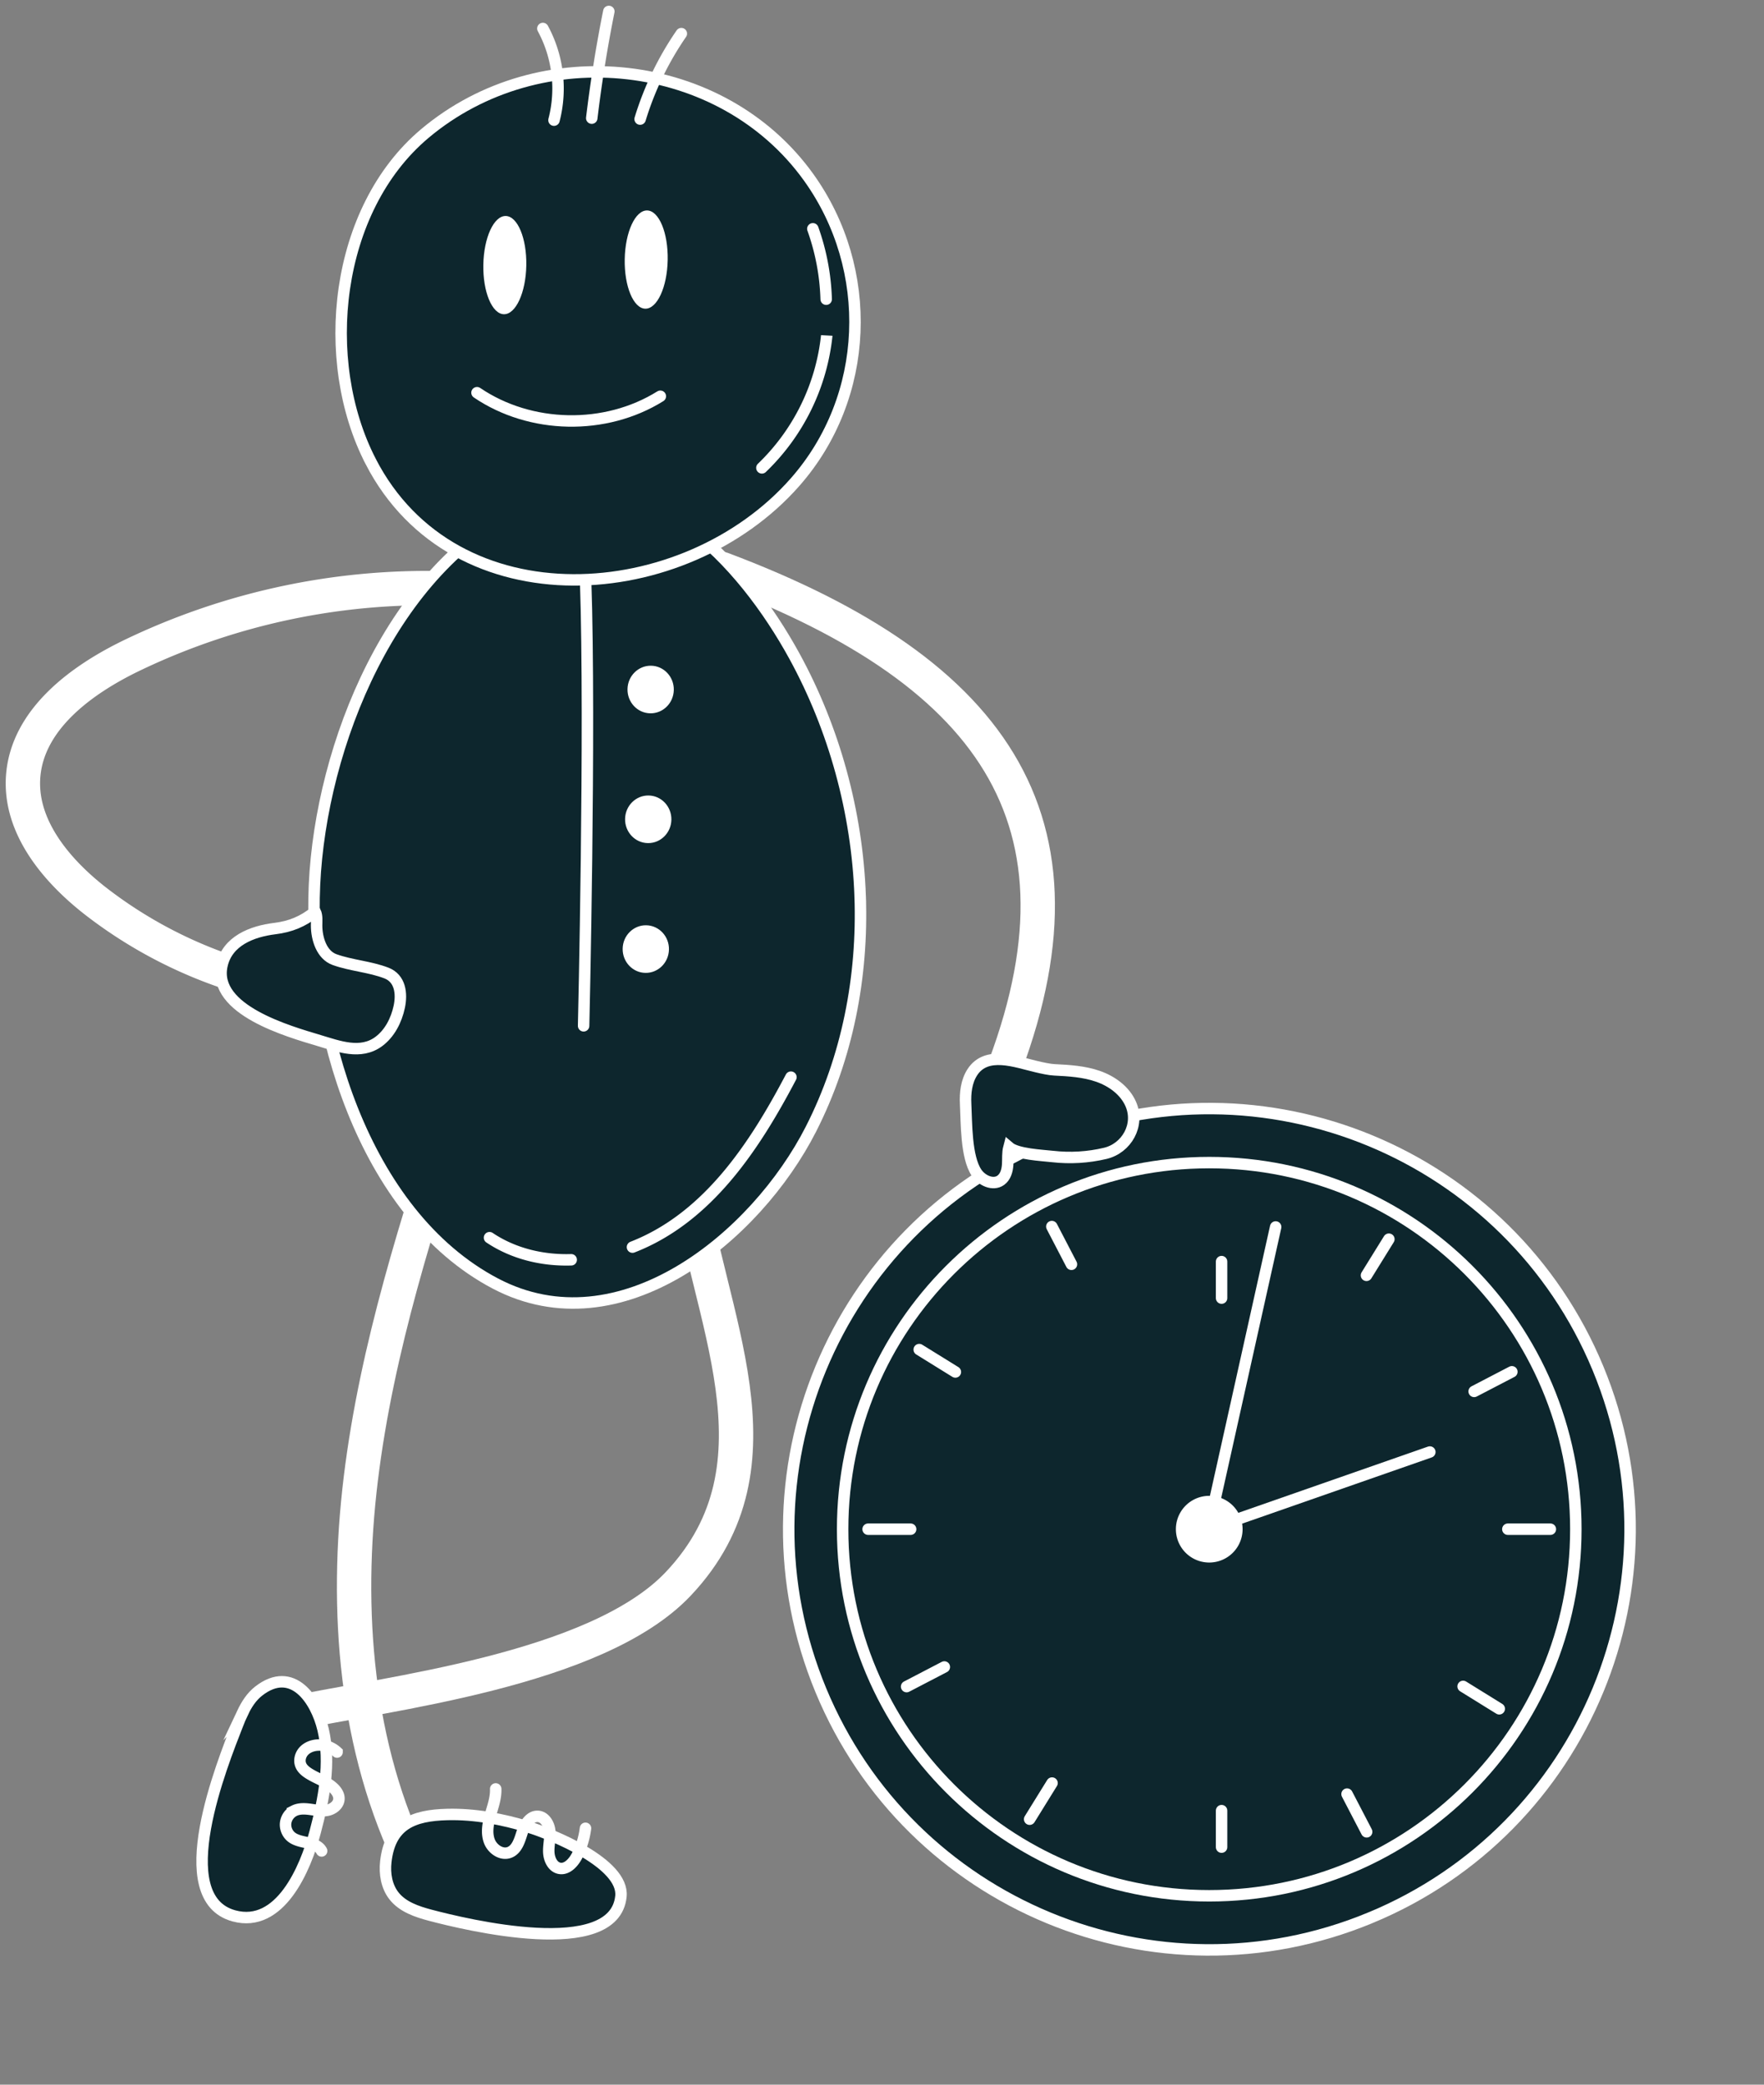 <svg width="154" height="182" viewBox="0 0 154 182" fill="none" xmlns="http://www.w3.org/2000/svg"><rect x="0" y="0" width="154" height="182" fill="#808080" stroke="none"/><path d="M119.633 167.431c18.736-7.761 27.632-29.24 19.872-47.975-7.761-18.735-29.24-27.631-47.975-19.87-18.735 7.76-27.632 29.239-19.871 47.974 7.76 18.735 29.239 27.631 47.974 19.871z" fill="#0D262D" stroke="#fff" stroke-miterlimit="10" stroke-linecap="round" strokeLinejoin="round"/><path d="M105.568 165.509c17.676 0 32.005-14.329 32.005-32.005 0-17.676-14.329-32.005-32.005-32.005-17.675 0-32.004 14.329-32.004 32.005 0 17.676 14.329 32.005 32.004 32.005z" fill="#0D262D" stroke="#fff" stroke-miterlimit="10" stroke-linecap="round" strokeLinejoin="round"/><path d="M105.568 136.415a2.911 2.911 0 100-5.823 2.911 2.911 0 000 5.823z" fill="#fff"/><path d="M111.367 107.118l-5.879 26.403 19.339-6.755m-49.04 6.738H79.5m52.137 0h3.713m-43.524-26.421l1.713 3.295m24.06 46.253l1.713 3.294m-40.164-12.678l3.294-1.714m46.253-24.058l3.294-1.713m-51.74-1.938l3.157 1.955m44.325 27.45l3.156 1.955m-40.998 9.639l1.955-3.156m27.451-44.325l1.955-3.157" stroke="#fff" stroke-miterlimit="10" stroke-linecap="round" strokeLinejoin="round"/><path d="M63.023 49.676C87.234 58.79 96.44 72.246 86.88 95.262m-46.815.344c-3.574 10.974-7.167 22.033-8.565 33.49-1.398 11.457-.474 23.474 4.637 33.823" stroke="#fff" stroke-width="3" stroke-miterlimit="10" stroke-linecap="round" strokeLinejoin="round"/><path d="M60.125 102.739c1.518 11.994 8.996 25.047-.908 35.533-7.158 7.579-25.674 9.596-33.79 11.332" stroke="#fff" stroke-width="3" stroke-miterlimit="10" stroke-linecap="round" strokeLinejoin="round"/><path d="M21.168 149.553c.348-.738.785-1.427 1.423-1.922 2.946-2.287 5 .761 5.613 3.354.69 2.919.066 6.116-.69 8.96-.855 3.217-3.065 8.41-7.087 7.319-5.756-1.561-1.02-13.28.318-16.713.13-.333.268-.671.423-.998z" fill="#0D262D" stroke="#fff" stroke-miterlimit="10" stroke-linecap="round" strokeLinejoin="round"/><path d="M39.87 51.398A59.435 59.435 0 0011.554 57.2C7.06 59.363 2.38 62.827 2.02 67.801c-.317 4.4 2.928 8.248 6.418 10.944a39.487 39.487 0 0019.343 7.911" stroke="#fff" stroke-width="3" stroke-miterlimit="10" stroke-linecap="round" strokeLinejoin="round"/><path d="M75.094 78.252c.248 7.016-1.107 14.057-4.298 20.325-4.79 9.407-16.662 19.197-27.54 13.485-11.599-6.09-16.369-22.643-15.8-34.833.565-12.15 6.76-27.7 18.485-33.135 10.236-4.745 18.96 5.054 23.412 13.188 3.48 6.357 5.482 13.649 5.741 20.97z" fill="#0D262D"/><path d="M75.094 78.252c.248 7.016-1.107 14.057-4.298 20.325-4.79 9.407-16.662 19.197-27.54 13.485-11.599-6.09-16.369-22.643-15.8-34.833.565-12.15 6.76-27.7 18.485-33.135 10.236-4.745 18.96 5.054 23.412 13.188 3.48 6.357 5.482 13.649 5.741 20.97zM51.125 50.665c.441 12.953-.175 38.893-.175 38.893" stroke="#fff" stroke-miterlimit="10" stroke-linecap="round" strokeLinejoin="round"/><path d="M32.358 40.28c-4.54-8.808-3.15-21.987 4.718-28.612C47.193 3.15 63.045 4.94 70.603 15.49c5.754 8.03 5.363 19.146-1.186 26.595-9.62 10.94-29.72 12.438-37.06-1.804z" fill="#0D262D" stroke="#fff" stroke-miterlimit="10" stroke-linecap="round" strokeLinejoin="round"/><path d="M45.947 23.18c-.044 2.368-.92 4.273-1.956 4.253-1.036-.02-1.84-1.955-1.796-4.323.044-2.368.92-4.273 1.956-4.253 1.037.019 1.841 1.955 1.796 4.323zm12.343-.484c-.043 2.368-.92 4.273-1.955 4.253-1.036-.019-1.84-1.955-1.796-4.323.044-2.368.92-4.273 1.956-4.253 1.036.02 1.84 1.954 1.796 4.323z" fill="#fff"/><path d="M48.365 10.49a11.02 11.02 0 00-.972-8.002m4.268 7.825c.375-3.122.872-6.23 1.49-9.313" stroke="#fff" stroke-miterlimit="10" stroke-linecap="round" strokeLinejoin="round"/><path d="M58.824 60.236c-.021 1.148-.944 2.062-2.06 2.04-1.116-.02-2.004-.968-1.982-2.116.022-1.147.944-2.061 2.06-2.04 1.116.02 2.004.968 1.982 2.116zm-.211 11.33c-.022 1.148-.944 2.062-2.06 2.04-1.116-.02-2.004-.967-1.982-2.115.02-1.148.944-2.062 2.06-2.041 1.116.02 2.003.968 1.982 2.116zm-.213 11.33c-.021 1.148-.943 2.062-2.06 2.04-1.115-.02-2.002-.967-1.981-2.115.02-1.148.944-2.062 2.06-2.041 1.116.02 2.004.968 1.982 2.116z" fill="#fff"/><path d="M55.884 10.396a27.041 27.041 0 013.598-7.459" stroke="#fff" stroke-miterlimit="10" stroke-linecap="round" strokeLinejoin="round"/><path d="M27.864 90.845c1.69.507 3.631 1.256 5.21.078.956-.714 1.53-1.852 1.781-3.02.252-1.172.084-2.49-1.12-2.954-1.44-.556-3.06-.647-4.523-1.17-1.128-.403-1.57-1.822-1.572-2.98 0-.41.055-.841-.12-1.212-1.076.873-2.175 1.315-3.523 1.48-1.99.245-4.173 1.07-4.629 3.258-.805 3.86 5.822 5.717 8.496 6.52zm18.262 68.659c2.04.626 8.363 3.168 8.083 6.045-.551 5.651-13.615 2.457-16.63 1.662-1.182-.312-2.425-.729-3.181-1.69-.65-.825-.834-1.943-.716-2.987.366-3.242 2.357-4.049 5.378-4.123 2.373-.058 4.803.399 7.066 1.093z" fill="#0D262D" stroke="#fff" stroke-miterlimit="10" stroke-linecap="round" strokeLinejoin="round"/><path d="M51.114 159.617a7.243 7.243 0 01-.713 2.347c-.32.636-.912 1.3-1.595 1.14-.576-.135-.874-.806-.898-1.409-.023-.602.14-1.203.091-1.804-.048-.601-.413-1.254-1-1.314-.696-.071-1.18.689-1.402 1.367-.222.677-.434 1.476-1.077 1.759-.698.307-1.534-.246-1.802-.972s-.115-1.539.1-2.283c.213-.745.488-1.493.458-2.268M70.963 19.976a20.01 20.01 0 011.164 6.144m.048 3.194a18.751 18.751 0 01-5.66 11.532m-11.298 68.032c6.586-2.558 10.68-8.845 13.832-14.838m-26.314 14.015c2.094 1.404 4.627 2.006 7.132 1.929m-20.44 42.977a2.307 2.307 0 00-1.794-.602c-.425.045-.848.22-1.131.54-.283.32-.404.796-.245 1.194.122.307.387.534.664.714.723.471 1.598.718 2.218 1.318.259.251.473.586.45.946-.028.494-.5.866-.983.968-.484.102-.984 0-1.474-.069s-1.014-.102-1.455.121a1.393 1.393 0 00-.745 1.096c-.041.459.168.934.536 1.212.784.593 2.148.329 2.612 1.195" stroke="#fff" stroke-miterlimit="10" stroke-linecap="round" strokeLinejoin="round"/><path d="M41.643 34.284c4.668 3.173 11.218 3.3 16.005.31z" fill="#0D262D"/><path d="M41.643 34.284c4.668 3.173 11.218 3.3 16.005.31" stroke="#fff" stroke-miterlimit="10" stroke-linecap="round" strokeLinejoin="round"/><path d="M90.433 93.111c.617.147 1.181.268 1.61.29 1.287.063 2.594.141 3.811.565 1.218.424 2.355 1.247 2.868 2.43.791 1.826-.367 3.852-2.23 4.296-1.505.358-3.07.449-4.607.274-.906-.103-3.09-.195-3.803-.809-.132.496-.078 1.02-.112 1.532s-.189 1.063-.608 1.358c-.673.474-1.653.017-2.111-.668-.922-1.38-.867-4.356-.95-5.995-.049-.96.063-1.97.587-2.778 1.236-1.896 3.786-.91 5.544-.495z" fill="#0D262D" stroke="#fff" stroke-miterlimit="10" stroke-linecap="round" strokeLinejoin="round"/><path d="M106.646 110.142v3.187m0 44.747v3.186" stroke="#fff" stroke-miterlimit="10" stroke-linecap="round" strokeLinejoin="round"/></svg>